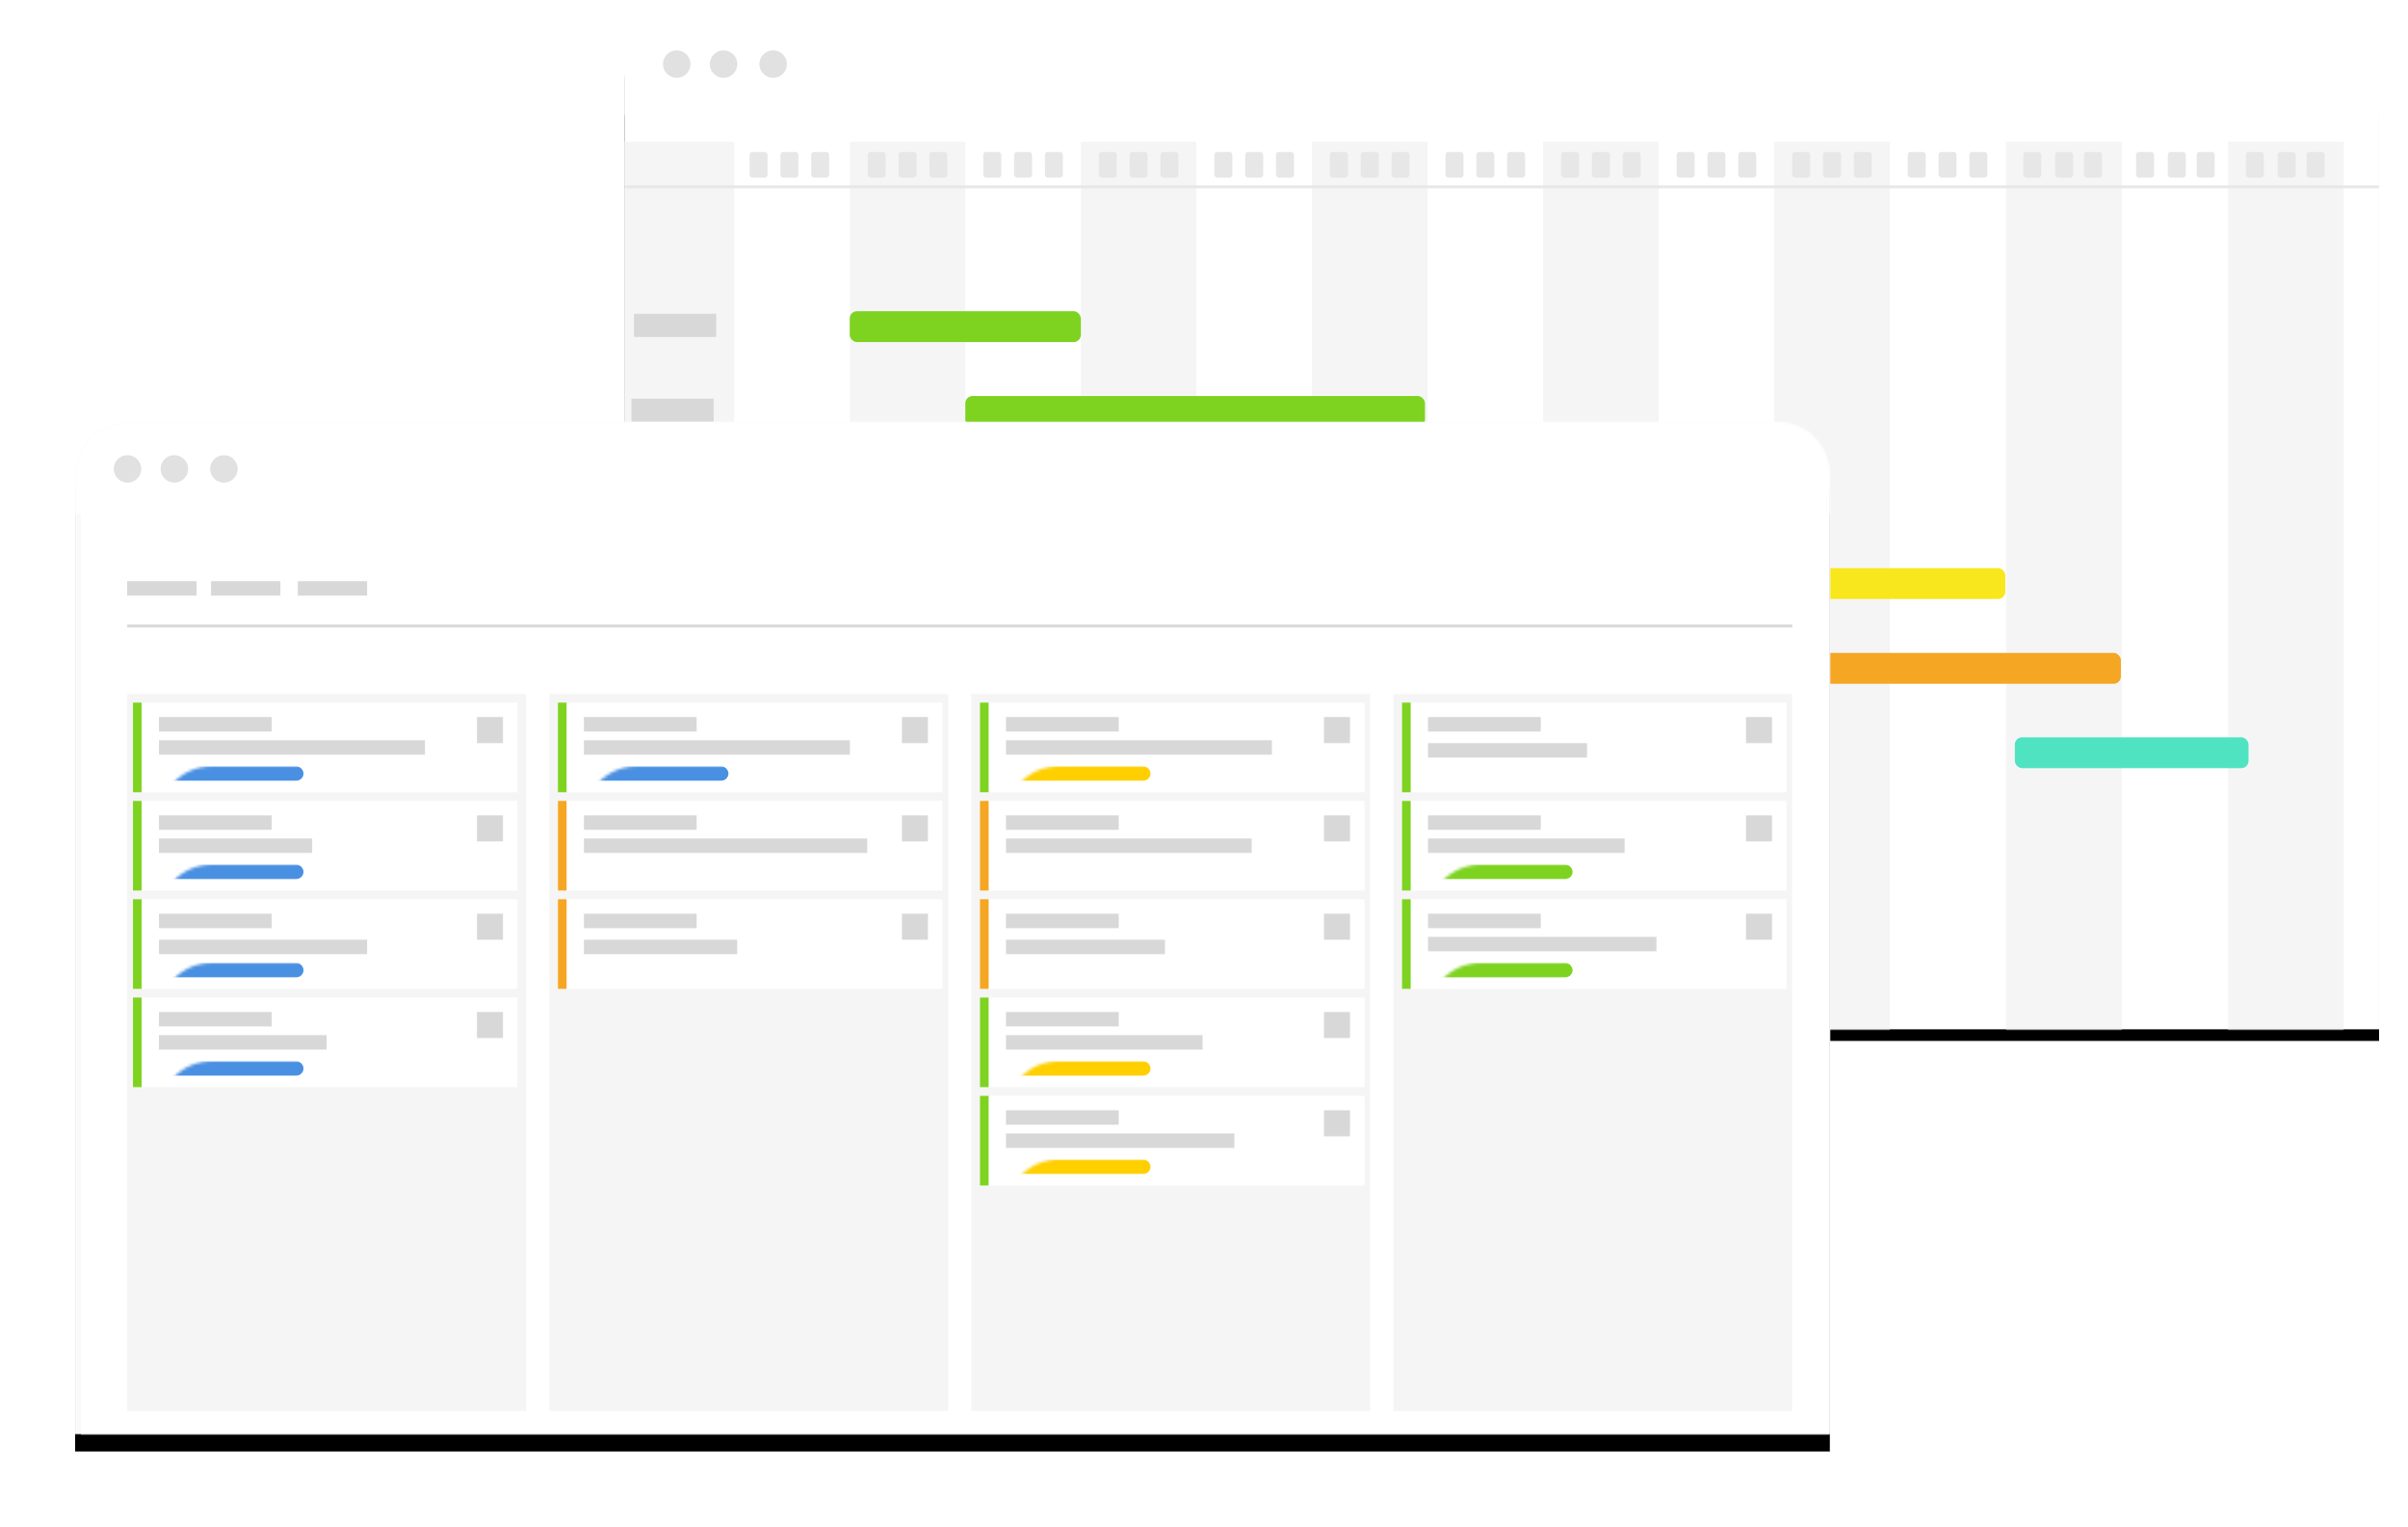 <svg width="833" height="528" xmlns="http://www.w3.org/2000/svg" xmlns:xlink="http://www.w3.org/1999/xlink"><defs><path d="M18.2 0h570.6C598.852 0 607 8.148 607 18.2V350H0V18.2C0 8.148 8.148 0 18.2 0z" id="a"/><filter x="-2.8%" y="-3.7%" width="105.6%" height="109.7%" filterUnits="objectBoundingBox" id="b"><feOffset dy="4" in="SourceAlpha" result="shadowOffsetOuter1"/><feGaussianBlur stdDeviation="5" in="shadowOffsetOuter1" result="shadowBlurOuter1"/><feColorMatrix values="0 0 0 0 0 0 0 0 0 0 0 0 0 0 0 0 0 0 0.1 0" in="shadowBlurOuter1"/></filter><path d="M18.2 0h570.6C598.852 0 607 8.148 607 18.2V350H0V18.2C0 8.148 8.148 0 18.2 0z" id="d"/><filter x="-6.9%" y="-10.3%" width="113.8%" height="124%" filterUnits="objectBoundingBox" id="e"><feOffset dy="6" in="SourceAlpha" result="shadowOffsetOuter1"/><feGaussianBlur stdDeviation="13" in="shadowOffsetOuter1" result="shadowBlurOuter1"/><feColorMatrix values="0 0 0 0 0 0 0 0 0 0 0 0 0 0 0 0 0 0 0.1 0" in="shadowBlurOuter1"/></filter></defs><g fill="none" fill-rule="evenodd"><g transform="translate(216 6)"><mask id="c" fill="#fff"><use xlink:href="#a"/></mask><use fill="#000" filter="url(#b)" xlink:href="#a"/><use fill="#FFF" xlink:href="#a"/><g mask="url(#c)"><g fill-rule="nonzero" transform="translate(-2 43)"><path fill="#FFF" d="M0 0h541v295H0z"/><path fill="#F5F5F5" d="M0 0h39.975v295H0zM79.951 0h39.975v295H79.951zM159.901 0h39.975v295H159.901zM239.852 0h39.975v295H239.852zM319.803 0h39.975v295H319.803zM399.754 0h39.975v310.98H399.754zM480 0h39.975v310.98H480zM556.757 0h39.975v310.98H556.757z"/><path fill="#E7E7E7" d="M0 15.105h610v1H0z"/><rect fill="#7ED321" x="79.951" y="58.645" width="79.951" height="10.663" rx="2.5"/><rect fill="#7ED321" x="119.926" y="87.967" width="159.013" height="10.663" rx="2.5"/><rect fill="#7ED321" x="160.79" y="117.289" width="118.149" height="10.663" rx="2.5"/><rect fill="#F8E71C" x="239.852" y="147.5" width="239.852" height="10.663" rx="2.5"/><rect fill="#F5A623" x="279.828" y="176.822" width="239.852" height="10.663" rx="2.5"/><rect fill="#50E3C2" x="483" y="206" width="80.839" height="10.663" rx="2.5"/><path fill="#D8D8D8" d="M5.33 59.533h28.427v7.997H5.33z"/><g transform="translate(86.169 3.554)" fill="#E7E7E7"><rect width="6.218" height="8.886" rx="1"/><rect x="10.66" width="6.218" height="8.886" rx="1"/><rect x="21.32" width="6.218" height="8.886" rx="1"/></g><g transform="translate(126.144 3.554)" fill="#E7E7E7"><rect width="6.218" height="8.886" rx="1"/><rect x="10.66" width="6.218" height="8.886" rx="1"/><rect x="21.32" width="6.218" height="8.886" rx="1"/></g><g transform="translate(166.12 3.554)" fill="#E7E7E7"><rect width="6.218" height="8.886" rx="1"/><rect x="10.66" width="6.218" height="8.886" rx="1"/><rect x="21.32" width="6.218" height="8.886" rx="1"/></g><g transform="translate(206.095 3.554)" fill="#E7E7E7"><rect width="6.218" height="8.886" rx="1"/><rect x="10.66" width="6.218" height="8.886" rx="1"/><rect x="21.32" width="6.218" height="8.886" rx="1"/></g><g transform="translate(246.071 3.554)" fill="#E7E7E7"><rect width="6.218" height="8.886" rx="1"/><rect x="10.66" width="6.218" height="8.886" rx="1"/><rect x="21.32" width="6.218" height="8.886" rx="1"/></g><g transform="translate(286.046 3.554)" fill="#E7E7E7"><rect width="6.218" height="8.886" rx="1"/><rect x="10.66" width="6.218" height="8.886" rx="1"/><rect x="21.32" width="6.218" height="8.886" rx="1"/></g><g transform="translate(326.021 3.554)" fill="#E7E7E7"><rect width="6.218" height="8.886" rx="1"/><rect x="10.66" width="6.218" height="8.886" rx="1"/><rect x="21.32" width="6.218" height="8.886" rx="1"/></g><g transform="translate(365.997 3.554)" fill="#E7E7E7"><rect width="6.218" height="8.886" rx="1"/><rect x="10.66" width="6.218" height="8.886" rx="1"/><rect x="21.32" width="6.218" height="8.886" rx="1"/></g><g transform="translate(405.972 3.554)" fill="#E7E7E7"><rect width="6.218" height="8.886" rx="1"/><rect x="10.66" width="6.218" height="8.886" rx="1"/><rect x="21.32" width="6.218" height="8.886" rx="1"/></g><g transform="translate(445.947 3.554)" fill="#E7E7E7"><rect width="6.218" height="8.886" rx="1"/><rect x="10.66" width="6.218" height="8.886" rx="1"/><rect x="21.32" width="6.218" height="8.886" rx="1"/></g><g transform="translate(485.923 3.554)" fill="#E7E7E7"><rect width="6.218" height="8.886" rx="1"/><rect x="39" width="6.218" height="8.886" rx="1"/><rect x="11" width="6.218" height="8.886" rx="1"/><rect x="50" width="6.218" height="8.886" rx="1"/><rect x="21" width="6.218" height="8.886" rx="1"/><rect x="60" width="6.218" height="8.886" rx="1"/><rect x="77" width="6.218" height="8.886" rx="1"/><rect x="88" width="6.218" height="8.886" rx="1"/><rect x="98" width="6.218" height="8.886" rx="1"/></g><g transform="translate(45.305 3.554)" fill="#E7E7E7"><rect width="6.218" height="8.886" rx="1"/><rect x="10.66" width="6.218" height="8.886" rx="1"/><rect x="21.32" width="6.218" height="8.886" rx="1"/></g><path fill="#D8D8D8" d="M4.442 88.855h28.427v7.997H4.442zM4.442 118.178h28.427v7.997H4.442zM4.442 148.389h28.427v7.997H4.442zM4.442 177.711h28.427v7.997H4.442zM4.442 207.033h28.427v7.997H4.442z"/></g></g><path fill="#FFF" mask="url(#c)" d="M-16.812-2.419h688.405v36.237h-688.405z"/><ellipse fill="#E1E1E1" cx="18.105" cy="16.168" rx="4.765" ry="4.755"/><ellipse fill="#E1E1E1" cx="34.305" cy="16.168" rx="4.765" ry="4.755"/><ellipse fill="#E1E1E1" cx="51.457" cy="16.168" rx="4.765" ry="4.755"/></g><g transform="translate(26 146)"><mask id="f" fill="#fff"><use xlink:href="#d"/></mask><use fill="#000" filter="url(#e)" xlink:href="#d"/><use fill="#F9FAFA" xlink:href="#d"/><path fill="#FFF" fill-rule="nonzero" mask="url(#f)" d="M2 22h609v332H2z"/><path fill="#D8D8D8" fill-rule="nonzero" mask="url(#f)" d="M18 70h576v1H18z"/><path fill="#F5F5F5" fill-rule="nonzero" mask="url(#f)" d="M18 94h138v248H18zM164 94h138v248H164zM310 94h138v248H310zM456 94h138v248H456z"/><path fill="#D8D8D8" fill-rule="nonzero" mask="url(#f)" d="M18 55h24v5H18zM47 55h24v5H47zM77 55h24v5H77z"/><path fill="#FFF" fill-rule="nonzero" mask="url(#f)" d="M20 97h133v31H20zM167 97h133v31H167zM313 97h133v31H313zM20 131h133v31H20zM167 131h133v31H167zM313 131h133v31H313z"/><path fill="#7ED321" fill-rule="nonzero" mask="url(#f)" d="M20 97h3v31h-3zM167 97h3v31h-3zM313 97h3v31h-3zM20 131h3v31h-3z"/><path fill="#F5A623" fill-rule="nonzero" mask="url(#f)" d="M167 131h3v31h-3zM313 131h3v31h-3z"/><path fill="#D8D8D8" fill-rule="nonzero" mask="url(#f)" d="M29 102h39v5H29zM176 102h39v5h-39zM322 102h39v5h-39zM29 136h39v5H29zM176 136h39v5h-39zM322 136h39v5h-39zM139 102h9v9h-9zM286 102h9v9h-9zM432 102h9v9h-9zM139 136h9v9h-9zM286 136h9v9h-9zM432 136h9v9h-9zM29 110h92v5H29zM176 110h92v5h-92zM322 110h92v5h-92zM29 144h53v5H29zM176 144h98v5h-98zM322 144h85v5h-85z"/><rect fill="#4A90E2" fill-rule="nonzero" mask="url(#f)" x="29" y="119" width="50" height="5" rx="2.5"/><rect fill="#4A90E2" fill-rule="nonzero" mask="url(#f)" x="176" y="119" width="50" height="5" rx="2.5"/><rect fill="#FFCF00" fill-rule="nonzero" mask="url(#f)" x="322" y="119" width="50" height="5" rx="2.5"/><rect fill="#4A90E2" fill-rule="nonzero" mask="url(#f)" x="29" y="153" width="50" height="5" rx="2.5"/><path fill="#FFF" fill-rule="nonzero" mask="url(#f)" d="M20 165h133v31H20zM167 165h133v31H167zM313 165h133v31H313zM459 97h133v31H459z"/><path fill="#7ED321" fill-rule="nonzero" mask="url(#f)" d="M20 165h3v31h-3z"/><path fill="#F5A623" fill-rule="nonzero" mask="url(#f)" d="M167 165h3v31h-3zM313 165h3v31h-3z"/><path fill="#7ED321" fill-rule="nonzero" mask="url(#f)" d="M459 97h3v31h-3z"/><path fill="#D8D8D8" fill-rule="nonzero" mask="url(#f)" d="M29 170h39v5H29zM176 170h39v5h-39zM322 170h39v5h-39zM468 102h39v5h-39zM139 170h9v9h-9zM286 170h9v9h-9zM432 170h9v9h-9zM578 102h9v9h-9zM29 179h72v5H29zM176 179h53v5h-53zM322 179h55v5h-55zM468 111h55v5h-55z"/><rect fill="#4A90E2" fill-rule="nonzero" mask="url(#f)" x="29" y="187" width="50" height="5" rx="2.5"/><path fill="#FFF" fill-rule="nonzero" mask="url(#f)" d="M20 199h133v31H20zM313 199h133v31H313zM459 131h133v31H459zM313 233h133v31H313zM459 165h133v31H459z"/><path fill="#7ED321" fill-rule="nonzero" mask="url(#f)" d="M20 199h3v31h-3zM313 199h3v31h-3zM459 131h3v31h-3zM313 233h3v31h-3zM459 165h3v31h-3z"/><path fill="#D8D8D8" fill-rule="nonzero" mask="url(#f)" d="M29 204h39v5H29zM322 204h39v5h-39zM468 136h39v5h-39zM322 238h39v5h-39zM468 170h39v5h-39zM139 204h9v9h-9zM432 204h9v9h-9zM578 136h9v9h-9zM432 238h9v9h-9zM578 170h9v9h-9zM29 212h58v5H29zM322 212h68v5h-68zM468 144h68v5h-68zM322 246h79v5h-79zM468 178h79v5h-79z"/><rect fill="#4A90E2" fill-rule="nonzero" mask="url(#f)" x="29" y="221" width="50" height="5" rx="2.5"/><rect fill="#FFCF00" fill-rule="nonzero" mask="url(#f)" x="322" y="221" width="50" height="5" rx="2.5"/><rect fill="#7ED321" fill-rule="nonzero" mask="url(#f)" x="468" y="153" width="50" height="5" rx="2.5"/><rect fill="#FFCF00" fill-rule="nonzero" mask="url(#f)" x="322" y="255" width="50" height="5" rx="2.5"/><rect fill="#7ED321" fill-rule="nonzero" mask="url(#f)" x="468" y="187" width="50" height="5" rx="2.5"/><path fill="#FFF" mask="url(#f)" d="M-16.812-4.419h688.405v36.237h-688.405z"/><ellipse fill="#E1E1E1" cx="18.105" cy="16.168" rx="4.765" ry="4.755"/><ellipse fill="#E1E1E1" cx="34.305" cy="16.168" rx="4.765" ry="4.755"/><ellipse fill="#E1E1E1" cx="51.457" cy="16.168" rx="4.765" ry="4.755"/></g></g></svg>